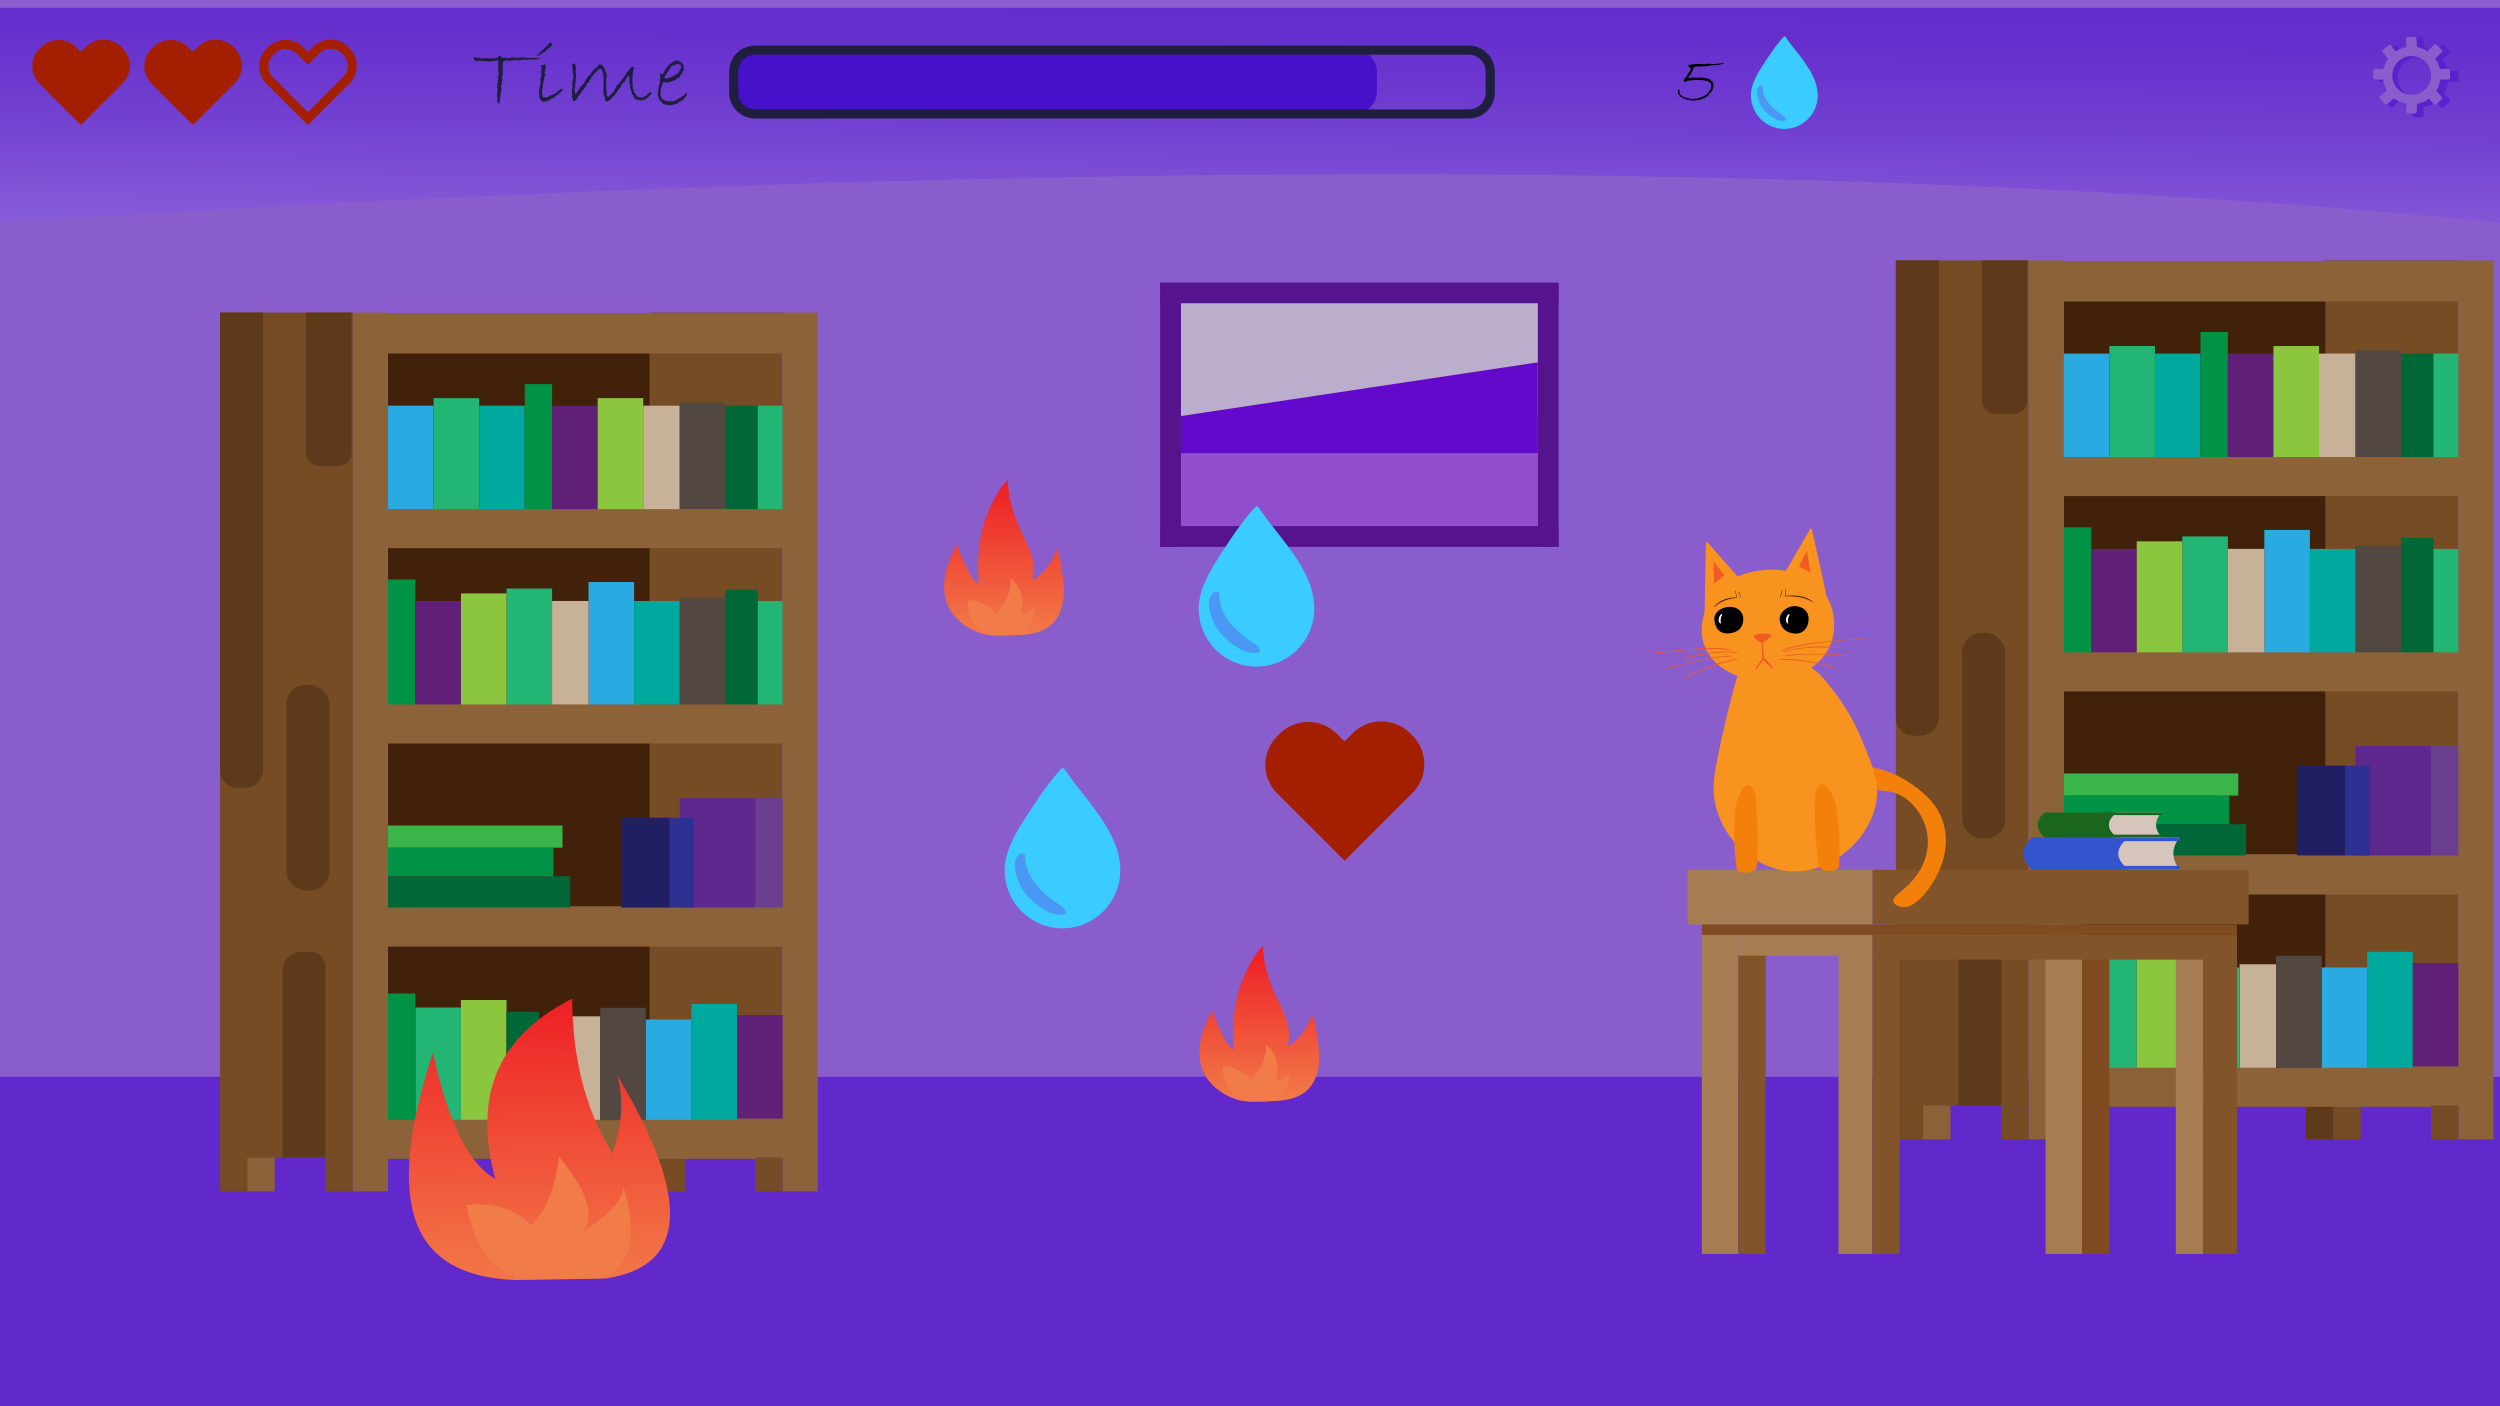 <svg xmlns="http://www.w3.org/2000/svg" xmlns:xlink="http://www.w3.org/1999/xlink" width="1920" height="1080" viewBox="0 0 1920 1080">
  <defs>
    <style>
      .cls-1 {
        fill: none;
      }

      .cls-2 {
        fill: #895ecc;
      }

      .cls-3 {
        fill: #6129cc;
      }

      .cls-4 {
        fill: #5e3a1b;
      }

      .cls-5 {
        fill: #754c24;
      }

      .cls-6 {
        fill: #42210b;
      }

      .cls-7 {
        fill: #8c6239;
      }

      .cls-8 {
        fill: #29abe2;
      }

      .cls-9 {
        fill: #22b573;
      }

      .cls-10 {
        fill: #00a99d;
      }

      .cls-11 {
        fill: #009245;
      }

      .cls-12 {
        fill: #602077;
      }

      .cls-13 {
        fill: #8cc63f;
      }

      .cls-14 {
        fill: #c7b299;
      }

      .cls-15 {
        fill: #534741;
      }

      .cls-16 {
        fill: #006837;
      }

      .cls-17 {
        fill: #39b54a;
      }

      .cls-18 {
        fill: #693f8e;
      }

      .cls-19 {
        fill: #5f288e;
      }

      .cls-20 {
        fill: #2e3192;
      }

      .cls-21 {
        fill: #211f63;
      }

      .cls-22 {
        fill: #82542a;
      }

      .cls-23 {
        fill: #a67c52;
      }

      .cls-24 {
        fill: #7f4b20;
      }

      .cls-25 {
        fill: #d6c5ba;
      }

      .cls-26 {
        fill: #3354cc;
      }

      .cls-27 {
        fill: #1b661e;
      }

      .cls-28 {
        fill: #55148e;
      }

      .cls-29 {
        fill: #904ece;
      }

      .cls-30 {
        fill: #baaecc;
      }

      .cls-31 {
        fill: #6309cc;
      }

      .cls-32 {
        filter: url(#AI_GaussianBlur_4);
      }

      .cls-33 {
        fill: url(#linear-gradient);
      }

      .cls-34 {
        fill: #a31f00;
      }

      .cls-35 {
        fill: #3bccff;
      }

      .cls-36 {
        fill: #4a97f4;
      }

      .cls-37 {
        fill: #5b21cc;
      }

      .cls-38 {
        clip-path: url(#clip-path);
      }

      .cls-39 {
        fill: #4711cc;
      }

      .cls-40 {
        fill: #1e1e3f;
      }

      .cls-41 {
        fill: #f7931e;
      }

      .cls-42 {
        fill: #f4800c;
      }

      .cls-43 {
        fill: #fff;
      }

      .cls-44 {
        fill: #f15a24;
      }

      .cls-45 {
        fill: url(#linear-gradient-2);
      }

      .cls-46 {
        fill: #f27c49;
      }

      .cls-47 {
        fill: url(#linear-gradient-3);
      }

      .cls-48 {
        fill: url(#linear-gradient-4);
      }
    </style>
    <filter id="AI_GaussianBlur_4" name="AI_GaussianBlur_4">
      <feGaussianBlur stdDeviation="4"/>
    </filter>
    <linearGradient id="linear-gradient" x1="956.18" y1="469.33" x2="961.1" y2="-20.65" gradientUnits="userSpaceOnUse">
      <stop offset="0" stop-color="#fff"/>
      <stop offset="0.05" stop-color="#f3effb"/>
      <stop offset="0.24" stop-color="#c7b4ed"/>
      <stop offset="0.42" stop-color="#a382e1"/>
      <stop offset="0.6" stop-color="#865bd8"/>
      <stop offset="0.76" stop-color="#7240d1"/>
      <stop offset="0.9" stop-color="#652fcd"/>
      <stop offset="1" stop-color="#6129cc"/>
    </linearGradient>
    <clipPath id="clip-path">
      <rect class="cls-1" x="560" y="10" width="505" height="107"/>
    </clipPath>
    <linearGradient id="linear-gradient-2" x1="771.42" y1="489.02" x2="770.19" y2="368.37" gradientUnits="userSpaceOnUse">
      <stop offset="0" stop-color="#f27c49"/>
      <stop offset="1" stop-color="#ed1c24"/>
    </linearGradient>
    <linearGradient id="linear-gradient-3" x1="967.42" y1="847.02" x2="966.19" y2="726.37" xlink:href="#linear-gradient-2"/>
    <linearGradient id="linear-gradient-4" x1="415.96" y1="1003.82" x2="411.29" y2="761.73" gradientUnits="userSpaceOnUse">
      <stop offset="0" stop-color="#f27c49"/>
      <stop offset="0.24" stop-color="#f16942"/>
      <stop offset="0.73" stop-color="#ef392f"/>
      <stop offset="1" stop-color="#ed1c24"/>
    </linearGradient>
  </defs>
  <g id="background">
    <g>
      <rect class="cls-2" width="1920" height="832"/>
      <rect class="cls-3" y="827" width="1920" height="253"/>
    </g>
  </g>
  <g id="books">
    <g>
      <g>
        <rect class="cls-4" x="484" y="889" width="21" height="26"/>
        <rect class="cls-5" x="505" y="889" width="21" height="26"/>
        <rect class="cls-5" x="499" y="240" width="102" height="649"/>
        <rect class="cls-5" x="169" y="240" width="102" height="649"/>
        <rect class="cls-5" x="250" y="889" width="21" height="26"/>
        <rect class="cls-6" x="298" y="271" width="201" height="588"/>
        <path class="cls-7" d="M601,240v.5H298V240H271V915h27V890H601v25h27V240Zm0,619H298V727H601Zm0-163H298V571H601Zm0-156H298V421H601Zm0-150H298V271.5H601Z"/>
        <rect class="cls-5" x="580" y="889" width="21" height="26"/>
        <rect class="cls-5" x="169" y="889" width="21" height="26"/>
        <path class="cls-4" d="M169,240h33a0,0,0,0,1,0,0V591.37A13.63,13.63,0,0,1,188.37,605h-5.73A13.63,13.63,0,0,1,169,591.37V240A0,0,0,0,1,169,240Z"/>
        <path class="cls-4" d="M235,240h35a0,0,0,0,1,0,0V347.26A10.74,10.74,0,0,1,259.26,358H245.74A10.74,10.74,0,0,1,235,347.26V240A0,0,0,0,1,235,240Z"/>
        <rect class="cls-4" x="220" y="526" width="33" height="158" rx="14.89"/>
        <path class="cls-4" d="M231.16,731h7.19A11.65,11.65,0,0,1,250,742.65V889a0,0,0,0,1,0,0H217a0,0,0,0,1,0,0V745.16A14.16,14.16,0,0,1,231.16,731Z"/>
        <rect class="cls-7" x="190" y="889" width="21" height="26"/>
      </g>
      <g>
        <g>
          <rect class="cls-8" x="298" y="311.55" width="35" height="79.45"/>
          <rect class="cls-9" x="333" y="305.76" width="35" height="85.24"/>
          <rect class="cls-10" x="368" y="311.55" width="35" height="79.45"/>
          <rect class="cls-11" x="403" y="295" width="21" height="96"/>
          <rect class="cls-12" x="424" y="311.55" width="35" height="79.45"/>
          <rect class="cls-13" x="459" y="305.76" width="35" height="85.24"/>
          <rect class="cls-14" x="494" y="311.55" width="28" height="79.45"/>
          <rect class="cls-15" x="522" y="309.07" width="35" height="81.93"/>
          <rect class="cls-16" x="557" y="311.55" width="25" height="79.45"/>
          <rect class="cls-9" x="582" y="311.55" width="19" height="79.45"/>
        </g>
        <g>
          <rect class="cls-8" x="496" y="783" width="35" height="77"/>
          <rect class="cls-9" x="319" y="773.76" width="35" height="86.24"/>
          <rect class="cls-10" x="531" y="771" width="35" height="89"/>
          <rect class="cls-11" x="298" y="763" width="21" height="97"/>
          <rect class="cls-12" x="566" y="779.55" width="35" height="79.45"/>
          <rect class="cls-13" x="354" y="768" width="35" height="92"/>
          <rect class="cls-14" x="433" y="780.55" width="28" height="79.45"/>
          <rect class="cls-15" x="461" y="774" width="35" height="86.34"/>
          <rect class="cls-16" x="389" y="777" width="25" height="83"/>
        </g>
        <rect class="cls-9" x="414" y="783" width="19" height="77"/>
        <g>
          <rect class="cls-8" x="452" y="447" width="35" height="94"/>
          <rect class="cls-9" x="389" y="452" width="35" height="89"/>
          <rect class="cls-10" x="487" y="461.55" width="35" height="79.45"/>
          <rect class="cls-11" x="298" y="445" width="21" height="96"/>
          <rect class="cls-12" x="319" y="461.55" width="35" height="79.45"/>
          <rect class="cls-13" x="354" y="455.76" width="35" height="85.24"/>
          <rect class="cls-14" x="424" y="461.55" width="28" height="79.45"/>
          <rect class="cls-15" x="522" y="459.07" width="35" height="81.93"/>
          <rect class="cls-16" x="557" y="453" width="25" height="88"/>
          <rect class="cls-9" x="582" y="461.55" width="19" height="79.45"/>
        </g>
        <g>
          <rect class="cls-16" x="298" y="673" width="140" height="24"/>
          <rect class="cls-11" x="298" y="651" width="127" height="22"/>
          <rect class="cls-17" x="298" y="634" width="134" height="17"/>
          <g>
            <rect class="cls-18" x="580" y="613" width="21" height="84"/>
            <rect class="cls-19" x="522" y="613" width="58" height="84"/>
          </g>
          <g>
            <rect class="cls-20" x="514.33" y="628" width="18.67" height="69"/>
            <rect class="cls-21" x="477" y="628" width="37.33" height="69"/>
          </g>
        </g>
      </g>
    </g>
    <g>
      <g>
        <rect class="cls-4" x="1771" y="849" width="21" height="26"/>
        <rect class="cls-5" x="1792" y="849" width="21" height="26"/>
        <rect class="cls-5" x="1786" y="200" width="102" height="649"/>
        <rect class="cls-5" x="1456" y="200" width="102" height="649"/>
        <rect class="cls-5" x="1537" y="849" width="21" height="26"/>
        <rect class="cls-6" x="1585" y="231" width="201" height="588"/>
        <path class="cls-7" d="M1888,200v.5H1585V200h-27V875h27V850h303v25h27V200Zm0,619H1585V687h303Zm0-163H1585V531h303Zm0-156H1585V381h303Zm0-150H1585V231.5h303Z"/>
        <rect class="cls-5" x="1867" y="849" width="21" height="26"/>
        <rect class="cls-5" x="1456" y="849" width="21" height="26"/>
        <path class="cls-4" d="M1456,200h33a0,0,0,0,1,0,0V551.37A13.63,13.63,0,0,1,1475.37,565h-5.73A13.63,13.63,0,0,1,1456,551.37V200A0,0,0,0,1,1456,200Z"/>
        <path class="cls-4" d="M1522,200h35a0,0,0,0,1,0,0V307.26A10.74,10.74,0,0,1,1546.26,318h-13.53A10.74,10.74,0,0,1,1522,307.26V200A0,0,0,0,1,1522,200Z"/>
        <rect class="cls-4" x="1507" y="486" width="33" height="158" rx="14.89"/>
        <path class="cls-4" d="M1518.16,691h7.19A11.65,11.65,0,0,1,1537,702.65V849a0,0,0,0,1,0,0h-33a0,0,0,0,1,0,0V705.16A14.16,14.16,0,0,1,1518.16,691Z"/>
        <rect class="cls-7" x="1477" y="849" width="21" height="26"/>
      </g>
      <g>
        <g>
          <rect class="cls-8" x="1585" y="271.55" width="35" height="79.45"/>
          <rect class="cls-9" x="1620" y="265.76" width="35" height="85.24"/>
          <rect class="cls-10" x="1655" y="271.55" width="35" height="79.45"/>
          <rect class="cls-11" x="1690" y="255" width="21" height="96"/>
          <rect class="cls-12" x="1711" y="271.55" width="35" height="79.45"/>
          <rect class="cls-13" x="1746" y="265.76" width="35" height="85.24"/>
          <rect class="cls-14" x="1781" y="271.55" width="28" height="79.45"/>
          <rect class="cls-15" x="1809" y="269.07" width="35" height="81.93"/>
          <rect class="cls-16" x="1844" y="271.55" width="25" height="79.45"/>
          <rect class="cls-9" x="1869" y="271.55" width="19" height="79.45"/>
        </g>
        <g>
          <rect class="cls-8" x="1783" y="743" width="35" height="77"/>
          <rect class="cls-9" x="1606" y="733.76" width="35" height="86.24"/>
          <rect class="cls-10" x="1818" y="731" width="35" height="89"/>
          <rect class="cls-11" x="1585" y="723" width="21" height="97"/>
          <rect class="cls-12" x="1853" y="739.55" width="35" height="79.45"/>
          <rect class="cls-13" x="1641" y="728" width="35" height="92"/>
          <rect class="cls-14" x="1720" y="740.55" width="28" height="79.45"/>
          <rect class="cls-15" x="1748" y="734" width="35" height="86.34"/>
          <rect class="cls-16" x="1676" y="737" width="25" height="83"/>
        </g>
        <rect class="cls-9" x="1701" y="743" width="19" height="77"/>
        <g>
          <rect class="cls-8" x="1739" y="407" width="35" height="94"/>
          <rect class="cls-9" x="1676" y="412" width="35" height="89"/>
          <rect class="cls-10" x="1774" y="421.55" width="35" height="79.45"/>
          <rect class="cls-11" x="1585" y="405" width="21" height="96"/>
          <rect class="cls-12" x="1606" y="421.55" width="35" height="79.45"/>
          <rect class="cls-13" x="1641" y="415.76" width="35" height="85.24"/>
          <rect class="cls-14" x="1711" y="421.55" width="28" height="79.45"/>
          <rect class="cls-15" x="1809" y="419.07" width="35" height="81.93"/>
          <rect class="cls-16" x="1844" y="413" width="25" height="88"/>
          <rect class="cls-9" x="1869" y="421.55" width="19" height="79.45"/>
        </g>
        <g>
          <rect class="cls-16" x="1585" y="633" width="140" height="24"/>
          <rect class="cls-11" x="1585" y="611" width="127" height="22"/>
          <rect class="cls-17" x="1585" y="594" width="134" height="17"/>
          <g>
            <rect class="cls-18" x="1867" y="573" width="21" height="84"/>
            <rect class="cls-19" x="1809" y="573" width="58" height="84"/>
          </g>
          <g>
            <rect class="cls-20" x="1801.33" y="588" width="18.67" height="69"/>
            <rect class="cls-21" x="1764" y="588" width="37.33" height="69"/>
          </g>
        </g>
      </g>
    </g>
  </g>
  <g id="table">
    <g>
      <rect class="cls-22" x="1438" y="668" width="289" height="42"/>
      <rect class="cls-23" x="1296" y="668" width="142" height="42"/>
      <rect class="cls-23" x="1307" y="710" width="28" height="253"/>
      <rect class="cls-23" x="1335" y="710" width="103" height="24"/>
      <rect class="cls-23" x="1412" y="729" width="26" height="234"/>
      <rect class="cls-22" x="1335" y="734" width="21" height="229"/>
      <rect class="cls-23" x="1571" y="710" width="28" height="253"/>
      <rect class="cls-24" x="1599" y="734" width="21" height="229"/>
      <rect class="cls-22" x="1438" y="718" width="21" height="245"/>
      <rect class="cls-23" x="1671" y="734" width="21" height="229"/>
      <rect class="cls-22" x="1456" y="718" width="262" height="19"/>
      <rect class="cls-24" x="1307" y="710" width="411" height="8"/>
      <rect class="cls-22" x="1692" y="734" width="26" height="229"/>
    </g>
  </g>
  <g id="books_on_the_table">
    <g>
      <path class="cls-25" d="M1674,668h-44q-8.05-12.5,0-25h44Q1664.32,655.5,1674,668Z"/>
      <path class="cls-26" d="M1635,668h-74.21q-13.57-12.5,0-25H1635Q1618.67,655.5,1635,668Z"/>
      <rect class="cls-26" x="1631" y="643" width="43" height="3"/>
      <rect class="cls-26" x="1631" y="665" width="43" height="3"/>
    </g>
    <g>
      <path class="cls-25" d="M1660,643h-37.58q-6.87-9.5,0-19H1660Q1651.74,633.5,1660,643Z"/>
      <path class="cls-27" d="M1625.75,643h-55.66q-10.18-9.5,0-19h55.66Q1613.5,633.5,1625.75,643Z"/>
      <rect class="cls-27" x="1614" y="641" width="46" height="2"/>
      <rect class="cls-27" x="1614" y="624" width="46" height="2"/>
    </g>
  </g>
  <g id="painting">
    <g>
      <rect class="cls-28" x="891" y="217" width="306" height="16"/>
      <rect class="cls-28" x="891" y="404" width="306" height="16"/>
      <rect class="cls-28" x="798.5" y="311.5" width="201" height="16" transform="translate(1218.5 -579.5) rotate(90)"/>
      <rect class="cls-28" x="1088.5" y="311.5" width="201" height="16" transform="translate(1508.5 -869.5) rotate(90)"/>
      <rect class="cls-29" x="907" y="348" width="274" height="56"/>
      <rect class="cls-30" x="907" y="233" width="274" height="87"/>
      <polygon class="cls-31" points="907 348 1181 348 1181 278.28 907 319.5 907 348"/>
    </g>
  </g>
  <g id="foreground">
    <g class="cls-32">
      <path class="cls-33" d="M1920,171Q1168.27,96.63,0,171V6H1920Z"/>
    </g>
  </g>
  <g id="UI_hearts">
    <path class="cls-34" d="M253.81,37.37a12.06,12.06,0,0,1,8.58,3.55L263.45,42a12.14,12.14,0,0,1,0,17.15L236.74,85.84l0,0-.31.3L209.68,59.4a12.14,12.14,0,0,1,0-17.15l1.06-1.06a12.13,12.13,0,0,1,17.15,0l3.59,3.59,5,4.95,4.95-4.95,3.86-3.86a12,12,0,0,1,8.57-3.55m0-7A19,19,0,0,0,240.29,36l-3.86,3.86-3.59-3.59a19.13,19.13,0,0,0-27.05,0l-1.06,1.06a19.13,19.13,0,0,0,0,27.05L236.39,96l.31-.31,0,0L268.4,64.08a19.13,19.13,0,0,0,0-27L267.34,36a19.06,19.06,0,0,0-13.53-5.6Z"/>
    <path class="cls-34" d="M94.08,64.08,62.42,95.73l0,0-.31.31L30.41,64.35a19.13,19.13,0,0,1,0-27l1.06-1.06a19.13,19.13,0,0,1,27.05,0l3.59,3.59L66,36A19.13,19.13,0,0,1,93,36L94.08,37A19.13,19.13,0,0,1,94.08,64.08Z"/>
    <path class="cls-34" d="M180.08,64.08,148.42,95.73l0,0-.31.31L116.41,64.35a19.13,19.13,0,0,1,0-27l1.06-1.06a19.13,19.13,0,0,1,27.05,0l3.59,3.59L152,36A19.13,19.13,0,0,1,179,36L180.08,37A19.13,19.13,0,0,1,180.08,64.08Z"/>
    <path class="cls-34" d="M1084.73,609l-51.61,51.6-.06-.07-.51.51-51.61-51.6a31.18,31.18,0,0,1,0-44.1l1.73-1.73a31.2,31.2,0,0,1,44.1,0l5.84,5.85,6.29-6.29a31.2,31.2,0,0,1,44.1,0l1.73,1.73A31.2,31.2,0,0,1,1084.73,609Z"/>
  </g>
  <g id="UI_waterdrop">
    <g>
      <path class="cls-35" d="M1396,73.25A25.71,25.71,0,0,1,1370.59,99a.83.83,0,0,1-.22,0h0a25.73,25.73,0,0,1-25.63-25.73c0-8.93,5.59-17.61,10.07-24.58,4.21-6.54,9.19-14,15-20.37a1,1,0,0,1,.73-.32h.07a1,1,0,0,1,.75.44c2.21,3.36,4.9,6.79,7.74,10.42a135.09,135.09,0,0,1,11.46,16.19C1394.2,61.57,1396,67.52,1396,73.25Z"/>
      <path class="cls-36" d="M1369.87,89.13c.79.53,2.88,2.75,1.54,3.5a4.5,4.5,0,0,1-2.45.22,20.8,20.8,0,0,1-3-.39,11.15,11.15,0,0,1-2.74-1.22c-.86-.46-1.69-1-2.51-1.51a30.17,30.17,0,0,1-5.19-4.4,21.94,21.94,0,0,1-6.17-14.14,5.93,5.93,0,0,1,1.09-4,3.39,3.39,0,0,1,1.2-1.21,1.88,1.88,0,0,1,1.28-.17c1.32.3.95,1.77,1,2.81a18.76,18.76,0,0,0,.74,3.68,21.24,21.24,0,0,0,3.57,6.7C1361.44,83.13,1365.66,86.31,1369.87,89.13Z"/>
    </g>
  </g>
  <g id="UI_settings">
    <g>
      <path class="cls-37" d="M1886.67,54.14h-6.92a23.16,23.16,0,0,0-3.7-8.19l5.25-5.25a1.33,1.33,0,0,0,0-1.88l-4.14-4.15a1.34,1.34,0,0,0-1.89,0L1869.91,40a23.12,23.12,0,0,0-8.47-3.44l-.4-6.94a1.32,1.32,0,0,0-1.4-1.25l-5.85.33a1.33,1.33,0,0,0-1.26,1.4l.37,6.45a23,23,0,0,0-8.62,3.5l-3.81-4.74a1.34,1.34,0,0,0-1.88-.2L1834,38.81a1.35,1.35,0,0,0-.21,1.88l4.32,5.37a23.16,23.16,0,0,0-3.65,8.21l-6.72-.27a1.34,1.34,0,0,0-1.38,1.28l-.23,5.85a1.33,1.33,0,0,0,1.28,1.39l6.71.27a23.14,23.14,0,0,0,3,8.56L1831.84,76a1.34,1.34,0,0,0-.13,1.88l3.84,4.42a1.33,1.33,0,0,0,1.88.13l5.42-4.7a22.94,22.94,0,0,0,9.88,4.49v6.44a1.33,1.33,0,0,0,1.33,1.33h5.86a1.34,1.34,0,0,0,1.33-1.33V82.29a23.17,23.17,0,0,0,9.84-4.3l3.8,4.38a1.34,1.34,0,0,0,1.88.13l4.42-3.84a1.32,1.32,0,0,0,.13-1.88l-4.44-5.12a22.89,22.89,0,0,0,3.25-9h6.54a1.33,1.33,0,0,0,1.33-1.33V55.47A1.33,1.33,0,0,0,1886.67,54.14ZM1857.13,75a15.58,15.58,0,1,1,15.58-15.58A15.59,15.59,0,0,1,1857.13,75Z"/>
      <path class="cls-2" d="M1880.38,52.93h-6.6a22.18,22.18,0,0,0-3.54-7.81l5-5a1.29,1.29,0,0,0,0-1.8l-4-4a1.27,1.27,0,0,0-1.8,0l-5.12,5.11a22,22,0,0,0-8.09-3.27l-.37-6.63a1.27,1.27,0,0,0-1.34-1.2l-5.58.32a1.27,1.27,0,0,0-1.2,1.34l.34,6.15a22.17,22.17,0,0,0-8.23,3.34L1836.28,35a1.27,1.27,0,0,0-1.79-.19l-4.36,3.5a1.27,1.27,0,0,0-.19,1.79l4.12,5.13a22,22,0,0,0-3.49,7.83l-6.41-.25a1.27,1.27,0,0,0-1.32,1.22l-.22,5.58a1.27,1.27,0,0,0,1.22,1.32l6.41.26a22.06,22.06,0,0,0,2.91,8.17L1828,73.81a1.28,1.28,0,0,0-.12,1.8l3.67,4.22a1.27,1.27,0,0,0,1.79.12l5.17-4.49a22,22,0,0,0,9.43,4.29v6.14a1.27,1.27,0,0,0,1.27,1.28h5.59a1.28,1.28,0,0,0,1.28-1.28V79.8a22.08,22.08,0,0,0,9.39-4.09l3.63,4.17a1.27,1.27,0,0,0,1.79.13l4.22-3.67a1.27,1.27,0,0,0,.13-1.79L1871,69.66a21.79,21.79,0,0,0,3.11-8.59h6.24a1.27,1.27,0,0,0,1.27-1.27V54.21A1.27,1.27,0,0,0,1880.38,52.93Zm-28.19,19.93A14.88,14.88,0,1,1,1867.06,58,14.87,14.87,0,0,1,1852.19,72.86Z"/>
    </g>
  </g>
  <g id="UI_timeba_background">
    <g class="cls-38">
      <rect class="cls-39" x="564.26" y="38" width="493.19" height="49" rx="16.5"/>
    </g>
    <path d="M1324,48.8a4.81,4.81,0,0,1-.88.43l-.86.05a2.16,2.16,0,0,0-.86.16l-1,.41-1-.22-2.15.54a4.37,4.37,0,0,1-.64-.27l-.72.27-1.21-.16a.21.21,0,0,0-.16-.06c-.13,0-.31.13-.56.38l-4,.61-1.82-.16-.43.22-.27-.22-2.19.38-1.16-.27-1,.27-.78-.16-.53.53-1,.11v.56l-.83,1.93v.54l-.43.16a4,4,0,0,0-.67,1.55.66.66,0,0,0-.16.49l-.43.26a2.56,2.56,0,0,1-1,1.48c0,.25-.33.51-.94.77l.43.62.33-.35a2.17,2.17,0,0,0,1.23.46q.48,0,.48-.57l1.26-.1a1.28,1.28,0,0,1,1,.4,3.9,3.9,0,0,1,1.21-.3,1.6,1.6,0,0,1,.88.3l1.26-.3,3,.11.83.35a.61.61,0,0,1,.45-.16.78.78,0,0,1,.46.13,3,3,0,0,0,1.18.18,4.62,4.62,0,0,1,1.58.28l1.55.67.7,1a4,4,0,0,0,1.1.65l.45,1.87.33.43-.11.73.05.75a4.27,4.27,0,0,0-.48,2l-.24.16a8.17,8.17,0,0,1-1,2.06.91.91,0,0,1-.59.19,7.77,7.77,0,0,0-1.48,2.3,1.08,1.08,0,0,0-.84.53,2.1,2.1,0,0,1-1.14.73,1.49,1.49,0,0,0-.78.51,1.41,1.41,0,0,1-.72.51q-.43.13-1.23.3a3.31,3.31,0,0,0-1.35.55,3,3,0,0,1-1.68.38l-.62,0a1.83,1.83,0,0,0-1.36.51l-.78-.27-.91.32-1.15-.16-.46.16a1.17,1.17,0,0,0-1-.45h-.21a1.68,1.68,0,0,0-.75-.22,3.14,3.14,0,0,0-.94.16l-.89-.59-.61.22-1-.83h-.93l-.89-.81-2-.77.06-.57-.89-1-.48-2.2a2.07,2.07,0,0,1-.11-.4.22.22,0,0,1,.11-.18.22.22,0,0,0,.11-.2,1.09,1.09,0,0,0-.11-.26,1.42,1.42,0,0,1,.78-.35c.37,0,.55.17.53.51l-.1,2.19a9.63,9.63,0,0,0,.55.87,4.38,4.38,0,0,0,.43.54,3.37,3.37,0,0,0,1,.49l.54.84.72.1a5.86,5.86,0,0,1,1.37.67h.72l.59.43.56-.11.43.38,2.15.13,1.15,0,.83.16,1.21-.4a2.28,2.28,0,0,1,.83.24l.8-.46h.94l.67-.16a4.58,4.58,0,0,1,2.68-.93l-.11-.27.11-.43h1.1a1.68,1.68,0,0,1,.83-.56l.43-.33c.17-.41.36-.61.56-.61h.11a1.92,1.92,0,0,0,1-1.11,8.59,8.59,0,0,1,.55-1.36l.56.06v-.16a2.14,2.14,0,0,1,.4-.77,2.14,2.14,0,0,0,.4-1.22,1.07,1.07,0,0,0,0-.37l.16-.11,0-.88.29-.49-.4-.56v-.88l-.32-.7-1.88-1-.43-.46h-.51l-.32-.16-.69.11-.57-.38-.53.27-.67-.54-.67.22-1.48-.27h-1.2l-.64-.16-1.1.32-.83-.32-.94.32H1300l-1.77.32-.54-.21-1.37.43-.56-.22a5.64,5.64,0,0,0-1.15,1h-1.31l.11-.88-.43-.43.26-.16V60.8l.67.06-.05-1.21.59-.16c.8-.86,1.21-1.44,1.21-1.74v-.11c.12,0,.29-.36.52-.92s.45-.87.69-.91a2.26,2.26,0,0,0,.51-.14c.1,0,.18-.16.23-.36l.19-.64.72-1.69-.45-.35a2,2,0,0,0-.22.35l.67-1a1.69,1.69,0,0,0-.88-.19h-.38l-.24-.51a2.53,2.53,0,0,0-.64-.7l.43-.64,2.09-.46.27.3.56-.51,1.2.16a1,1,0,0,1,.94-.38h.86l2.6.22.21-.22,1.48,0,.88.32,4.23-.48,2.47.21.45.13a2.49,2.49,0,0,0,.59.09,3.87,3.87,0,0,0,.78-.13l.43-.14,2.47-.11,1.68-.21a7.16,7.16,0,0,0,1.93-.27A6.64,6.64,0,0,0,1324,48.8Z"/>
  </g>
  <g id="UI_timebar_foreground">
    <g>
      <path class="cls-40" d="M1128,91H580a20,20,0,0,1-20-20V55a20,20,0,0,1,20-20h548a20,20,0,0,1,20,20V71A20,20,0,0,1,1128,91ZM580,42a13,13,0,0,0-13,13V71a13,13,0,0,0,13,13h548a13,13,0,0,0,13-13V55a13,13,0,0,0-13-13Z"/>
      <g>
        <path class="cls-40" d="M414.27,44.71l-.38.73-1,.14h-2.41l-1.12.23-.93-.23-4.92.36-1.67-.36a10.9,10.9,0,0,1-2.95.7h-2.36l-1.44-.47c0,.22-.19.38-.58.47a8.24,8.24,0,0,0-2.11.26,7.64,7.64,0,0,1-1.92.27l-1.59-.53-1.36.53-.15.43h-.7l-.43.67-.31,4.42.31.63-.15.74.08,2-.24,2v.6a.89.89,0,0,1-.21.65,2.24,2.24,0,0,0-.33,1.08l.62.87-.15,1.1-.55.33a2,2,0,0,0,.47,1l-.47.67v.76l-.62.8.39,1.93-.15,2.79L384.34,72a.87.87,0,0,1,.16.4,1,1,0,0,1-.14.45.55.55,0,0,0,0,.5,1.22,1.22,0,0,1,.09.41,2.61,2.61,0,0,1-.39.88c-.25.46-.34.74-.27.85a9.39,9.39,0,0,1,.27,1.07,4,4,0,0,0-.38,1.36,11.83,11.83,0,0,0,.15,1.5,3.43,3.43,0,0,1-.83-.1,2.51,2.51,0,0,0-.45-.1c-.41,0-.62-.66-.62-2l.16-1a13.16,13.16,0,0,0-.16-1.63,12.53,12.53,0,0,1-.15-1.56l.46-4.79a5.49,5.49,0,0,1-.62-1,.77.77,0,0,1,.39-.63.92.92,0,0,1-.31-.6c0-.13.16-.27.46-.4a2.79,2.79,0,0,1-.3-.9,2.64,2.64,0,0,1,.27-1,3.47,3.47,0,0,0,.27-.72L382.29,62a6.59,6.59,0,0,1,.74-1.5q-.66,0-.66-.9c0-1,.15-1.63.46-1.76V55l-.46-1.36.46-2.86-.46-2,.46-1.6a1.13,1.13,0,0,0-1.08-.93,1,1,0,0,0-.74.33l-1.12.1a2.9,2.9,0,0,0-1.24.37l-1-.07-.93.07v.23h-.66a4.5,4.5,0,0,1-2.13-.43l-.16.43-1.67-.43-4.61-.14-1.82.47c-1.37-1-2.06-1.7-2.06-2A9.11,9.11,0,0,1,364,44h1.28l5.62,1,1.36-.4,3.72.13,3.49.27,2.33-.77h.62l.66-1.56,1.08.3.23.66.51-.2a4.55,4.55,0,0,0,1.82,1.17l1.28-.37a3.07,3.07,0,0,1,2.21.9l.47-.53,2.94-.5,1.82.13a4,4,0,0,0,1.44.3h.39a4.34,4.34,0,0,1,1.2-.23l1.12.17a.48.48,0,0,0,.47-.24l1.59-.2,1.82.37a1.1,1.1,0,0,0,1.1.11,4.48,4.48,0,0,1,1-.21l1.44.23,3.95-.06,1.75.26Z"/>
        <path class="cls-40" d="M424.35,34.43A2.69,2.69,0,0,1,423,35.56V36l-.7.67a.92.92,0,0,1-.62.4,1.63,1.63,0,0,1-.43-.13l-2.13,2.19-.54.73-1.9.5-1,1.23-.89.34a8.36,8.36,0,0,0-1.75,1.29l-.46-.26-.08-.83,1.82-.7c.26-1.11.59-1.74,1-1.88s.6-.24.6-.29V39l.39-.2.15.07.2-.5H417l-.31-.6h1.24v-1l.58-.13.39-.53.62-.2.58-.9c.2,0,.36-.13.46-.4H421l.08-.7a2.31,2.31,0,0,0,1-1.36A2.92,2.92,0,0,1,424.35,34.43Zm7.87,34.27-.15.67-.74.46-.31.83-1.09.27a3.27,3.27,0,0,1-1.12,1.7l-1,.3-.85.79A6.75,6.75,0,0,0,425.63,75h-.54a2.41,2.41,0,0,1-1.75.76c-.56.6-.89,1-1,1.07a4.56,4.56,0,0,1-1.5.48c-.6.1-1,.17-1.14.21l-.31.4h-1.28l-.7.47-2-1.26-1.12-2.2-.15-3.53-.24-.7.78-5.59.5-.33L415,61.25a3.25,3.25,0,0,1,.21-1.18,9.86,9.86,0,0,0,.41-1.52l.31-.16a3.87,3.87,0,0,0-.54-1.9l.31-.9V54.33l.38-.44a7.7,7.7,0,0,0-.27-1.08,4.91,4.91,0,0,1-.19-.68c0-.35.1-.53.31-.53a.26.26,0,0,0,.15.07,4.45,4.45,0,0,1-.54-1.37c0-.33.18-.5.54-.5a1.46,1.46,0,0,1,.53.18,1.32,1.32,0,0,0,.6.19,2,2,0,0,0,.39-.13q0-.57.54-.57c.31,0,.48.05.52.15a11.74,11.74,0,0,1,.22,1.28l.85.33L419,52l-.81,4.36.66,1.1a1.56,1.56,0,0,1-.74,1.29l-.23.87.23.76-.93,2.8.08.33-.39,2.26V67.4l-.58,1.1.15.93L416.33,71a6.31,6.31,0,0,0,.66,3.06l-.08.36.7.4.81-.2.93.34,1.13-.47a3.71,3.71,0,0,1,1.35-.5l.55-.46.15.19.47-.53.81-.2a5.1,5.1,0,0,1,2-.9,1.47,1.47,0,0,1,1.12-.53l.47-.63.89-.07-.2-.73h.35l.16-.36,1.67-.74.15-.83,1.51.07A2.28,2.28,0,0,1,432.22,68.7Z"/>
        <path class="cls-40" d="M500.38,71.89l-.43.54-.54.13a1.19,1.19,0,0,1-.53,1c-.35.25-.52.43-.52.57v.13l-.23.13a2.07,2.07,0,0,1-.84.82,2.51,2.51,0,0,1-.75.35l-.7-.1-.08.7a4.09,4.09,0,0,1-.73.53c-.06,0-.39,0-1-.13a3.8,3.8,0,0,1-1.75.43,23.25,23.25,0,0,1-2.63-.3.75.75,0,0,0-.55-.33,1.43,1.43,0,0,0-.66.2c-.12-.31-.54-.62-1.24-.94l.16-.49a1.32,1.32,0,0,1-.89-1.37l.08-.6-.94-.63-.5-2-.7-1.1V69l-.54-2.2.08-.86-.58-2.4-.08-1,.15-2.1-.31-2.66-1,1-1.67,2.49-.7,1.43a4.19,4.19,0,0,0-2,2.2c-.55,0-.82.5-.82,1.49a5.58,5.58,0,0,0-.81,1c-.24.35-.42.62-.57.82a1.93,1.93,0,0,0-.21.33v.17a4.44,4.44,0,0,0-1.66,2.29,5.29,5.29,0,0,0-.78,1,14.48,14.48,0,0,1-2.06,2.33,2.24,2.24,0,0,0-1.2,1.24,1.28,1.28,0,0,1-.83.76.64.64,0,0,0-.52.7v.3a8.43,8.43,0,0,0-2.37.66,1.1,1.1,0,0,1-1-.79l-.15-1-.47-.83v-.8l-.66-2.26a1.36,1.36,0,0,0,.08-.47,1.8,1.8,0,0,0-.39-.9l.31-2.29-.31-.5.31-1.1-.15-.6v-.46l-.31-.64.54-1-.39-2.13.16-.6.23-2.53-.54-1.56.15-1.24-.39-1c-.49-1-.79-1.73-.91-2s-.29-.48-.52-.48a.52.52,0,0,0-.31-.07,9.06,9.06,0,0,0-2,1l-1.12,1.3-1,.83L455,58.25l-.16.77-1.28,1.23-.54,1.3a2.58,2.58,0,0,0-.76,1.16c-.19.53-.41.83-.65.9a3.78,3.78,0,0,0-1,.5l-.08,1.23a7.09,7.09,0,0,0-.7,1.07,3.47,3.47,0,0,1-.85,1,2.41,2.41,0,0,0-.74,1.39c-.59,0-.89.31-.89.94a.86.86,0,0,1-.85.69,2.68,2.68,0,0,0-.31,1v.2c-.65.46-1,.75-1,.86a.68.68,0,0,0,.23.44,2.8,2.8,0,0,0-1.4,1.26,3.25,3.25,0,0,1-.81,1.1v.3a.71.71,0,0,1-.31.66c-.21.14-.56.42-1.07.85a2.1,2.1,0,0,1-1.26.65c-.38,0-.67-.52-.85-1.56a.83.83,0,0,0,.08-.4,1.06,1.06,0,0,0-.54-.9v-1a2.05,2.05,0,0,1,.31-1.06l-.39-1.5.08-1.1-.08-1.16v-.27a1.42,1.42,0,0,1,.39-1.09l.15-.54a10,10,0,0,0-.11-1q-.12-.77-.12-.9V64.18a2.39,2.39,0,0,1,.7-1.07l-.62-.7c.2-.15.27-.31.19-.48a1,1,0,0,1-.12-.38,1.91,1.91,0,0,1,.41-.82,3,3,0,0,0,.52-1.18l-.54-1.3.24-.66-.47-2.33.23-.93-.46-1.87.15-1.23-.54-1.06c.54-1.07,1.07-1.59,1.59-1.57l.31.14.23.93a1.07,1.07,0,0,1,1,1.1l-.16,1.43c0,.29.22.46.66.53a2.89,2.89,0,0,0-.73,1.43v.23l.42,3.46-.19,2.6-.31.73.31.83-.23.34.35.49a1.06,1.06,0,0,0-.59.87l.16.57a.9.9,0,0,1-.47.79l.31,1.9-.31.7a1.83,1.83,0,0,0-.21,1.23,3.26,3.26,0,0,1,.14.73.77.77,0,0,1-.16.57,4.56,4.56,0,0,1,.39.73,1.21,1.21,0,0,1-.39.7l.78.46,1.51-1.69.31-1a1.71,1.71,0,0,0,.7-.58,2.4,2.4,0,0,0,.38-.81,4.71,4.71,0,0,1,.93-1.4c.11,0,.27-.11.49-.34a9.85,9.85,0,0,0,.81-1,10.06,10.06,0,0,1,1.15-1.23,2.41,2.41,0,0,1,.37-.68,3.36,3.36,0,0,1,.5-.59,4,4,0,0,0,.64-1.36l.89-1.36.12-.5a3.5,3.5,0,0,1,.77-.9l1.48-1.33q.27,0,.93-1.2a6.18,6.18,0,0,1,1.47-1.85c.54-.43.83-.8.85-1.11.47-.07.7-.28.7-.63a1.29,1.29,0,0,0,1-.93l.23.06c.26,0,.56-.43.89-1.3a3.51,3.51,0,0,1,1.67-.89l1.9.4a.92.92,0,0,1,.15.43,1,1,0,0,1-.15.4l.54.13a5,5,0,0,0,1.13,1.7v1.1l.69.69v.87a5.92,5.92,0,0,1,.9,2.66l-.31,1.1.31,1-.74.73.43,2.13a4.52,4.52,0,0,0-.28,1.63l.28,1.83-.2.6.2.7-.28.27a14.53,14.53,0,0,1,.59,3.69l-.16.53-.35.27a2.46,2.46,0,0,1,.58,1.56l1.36.37,3.64-3.83a4.26,4.26,0,0,0,.72-1.14,14.77,14.77,0,0,1,.87-1.52c.29,0,.49-.32.6-1s.42-1,.92-1.11a1.29,1.29,0,0,1,.15-.72,6,6,0,0,1,1.36-.88V64c0-.62.5-1.28,1.51-2a6.5,6.5,0,0,1,1-1.89,6.61,6.61,0,0,0,1.39-1.47l.82-1.33a5.79,5.79,0,0,0,.73-1.56c.86-.27,1.57-1.16,2.14-2.66a1.72,1.72,0,0,0,1.2-1.43l1.28-.5,1.08.5-.38.33.54.46c-.42.14-.62.3-.62.5s.13.36.39.47l-.55.9-.46,3.13a1.28,1.28,0,0,1,.54.46,3.76,3.76,0,0,0-.62,2.33l.08,1.23-.16.47.24.89a2.12,2.12,0,0,1-.3.29.51.51,0,0,0-.21.38,1.3,1.3,0,0,0,.27.6c.31.09.47.39.47.9a.58.58,0,0,1-.23.4.53.53,0,0,1,.15.36,1,1,0,0,1-.23.4,6.13,6.13,0,0,0,.73,2.76,10.14,10.14,0,0,1,.62,2.43l1,.47.39,1.5a2.09,2.09,0,0,1,1.12.89l1,.34,1.17.2a4.65,4.65,0,0,0,.89.13,3.88,3.88,0,0,0,1.12-.23,6.21,6.21,0,0,0,1.13-.49,10.85,10.85,0,0,1,1.47-.64,10.65,10.65,0,0,0,1.2-1.64l1-.39.46-.7,1.09.06C500.26,71.48,500.3,71.83,500.38,71.89Z"/>
        <path class="cls-40" d="M527.09,71.56a2.4,2.4,0,0,1,.58,1.13,2.78,2.78,0,0,1-.72,1.13,6.7,6.7,0,0,0-1.1,1.83l-.59.07-.85,1.43-1,.14-2.13,1.23-.39.73-.66-.07-.69.7h-1.13l-.23.33-.54-.06a2.09,2.09,0,0,0-1.52.66l-.5-.33a3.7,3.7,0,0,1-1.32.33,2.73,2.73,0,0,1-1.43-.33,7,7,0,0,1-1,.07l-.47-.34a3.72,3.72,0,0,1-2.86-1v-.83l-1.28-.6-.31-.7a2.93,2.93,0,0,0-.86-.86v-.54l-.89-3.22.16-2.3.31-1.3V67.4l.42-1.23-.15-.9a1.34,1.34,0,0,0,.54-.74,3.75,3.75,0,0,1,.47-1,14.15,14.15,0,0,1-.31-1.7l.69-.5-.69-.66a2.74,2.74,0,0,0,.54-1l-.39-2a4.7,4.7,0,0,1,.23-1.43,1.33,1.33,0,0,0,1.05.6,10.59,10.59,0,0,0,1.51-.26,1.37,1.37,0,0,1-.07-.47c0-.31.2-.59.62-.83a11.93,11.93,0,0,1,1.74-3.13,1.57,1.57,0,0,0,.74-1.36H513l.39-.67.47-.16a2.56,2.56,0,0,1,.81-1,5,5,0,0,0,2.13-1.57,1.91,1.91,0,0,0,.66.07c.08,0,.29-.26.62-.77q1.37-.39,1.44-.39a1,1,0,0,1,.7.39l.73-.13.39.27h.46a1.59,1.59,0,0,0,1.59,1.1h.24a1,1,0,0,0,.5.69l-.35.14c.91.38,1.36,1.25,1.36,2.63l-.23.76.23,1.9-.39.3-.89,2-1.59,1.69-.08,1a24.75,24.75,0,0,1-4.65,2.73.53.53,0,0,1-.5.4,2.89,2.89,0,0,1-.62-.14l-1.75,1h-1l-1.51.6-.66-.33A6.82,6.82,0,0,0,509.8,63a3.06,3.06,0,0,0-1.21,2.5l-.54.57a6.19,6.19,0,0,1-.39,1.76l-.42.2.42,2.46-.42.33.07.77-.07.93a9.58,9.58,0,0,0,.19,1.26c.13.69.34,1.09.62,1.2-.13.31.12.69.76,1.13a6,6,0,0,0,2,.94v.39l2.06.27,2.94.13,2-.2a9.13,9.13,0,0,1,1.75-.89l.62-.8h.73l.08-.34a7.18,7.18,0,0,0,1.88-.68.5.5,0,0,0,.17-.35.78.78,0,0,1,.7-.4l.23-.43a2.4,2.4,0,0,0,2.18-2A1.55,1.55,0,0,1,527.09,71.56ZM520.57,56c.21,0,.56-.3,1-.83l.23-.8A13.91,13.91,0,0,0,523,52.61a2.57,2.57,0,0,0,.15-.94,6.84,6.84,0,0,0-.54-2L521,49.2a5.31,5.31,0,0,1-.81.14l-.47-.14a.82.82,0,0,0-.81.6,7.44,7.44,0,0,0-2.14.5l-.23.47a.7.7,0,0,0-.31-.07.66.66,0,0,0-.21,0,.77.77,0,0,0-.18.1l-.15.15a.93.93,0,0,0-.14.22c0,.09-.07.18-.11.28l-.12.3a2.48,2.48,0,0,1-.48.58l-.59.6-1.12,1.83-.58.44a1.46,1.46,0,0,0-.43.86,13.69,13.69,0,0,1-2.09,3.2l.54.26.27.57,1.32.33a7.42,7.42,0,0,1,2.4-.9l.24-.4a2.38,2.38,0,0,0,.62.14,1,1,0,0,0,.73-.41l.93-.13.59-.83h.54l.39-.73a3,3,0,0,0,2-.83Z"/>
      </g>
    </g>
  </g>
  <g id="kitten">
    <path class="cls-1" d="M1343.26,499.39a.93.93,0,0,0,.34.05l3.14.07a8.43,8.43,0,0,0-.12,1.33.45.45,0,0,0,.08.34c.15.16.42,0,.6-.07"/>
    <g>
      <path class="cls-41" d="M1408.61,480.08c0,26.76-23.15,41.31-50.76,42.51-28.09,1.22-53.45-16.12-50.76-42.51s24.52-41.34,50.76-42.51C1387,436.27,1408.67,452.69,1408.61,480.08Z"/>
      <g>
        <path class="cls-42" d="M1439.86,589.69a78.94,78.94,0,0,1,29.82,13.64c7.08,5.27,16.91,12.6,21.89,26,8.06,21.69-3.17,41.52-5.71,46-1.48,2.61-13.32,23.06-25.38,21.25-2.38-.35-5.72-1.72-6.34-4.12-1.09-4.19,7.12-7.48,14.59-16.18,2.5-2.91,10.71-12.72,11.74-26.65a41.29,41.29,0,0,0-7-26c-1.63-2.35-8.37-12.11-20-15.22-6.55-1.76-9.88-.11-14-3.49-4.86-4-7-12.11-4.44-14.6C1435.75,589.7,1437.05,589.1,1439.86,589.69Z"/>
        <path class="cls-41" d="M1334.06,519.85c-6.52,23.16-11.08,43.14-14.28,58.8-3.64,17.83-5,27.73-2.22,39.87a68.31,68.31,0,0,0,14,27.71c2.21,2.62,19.67,22.74,46.32,23,31.8.28,60.29-27.89,63.45-55.75,1.62-14.24-3.59-26.54-12.37-47.31a153.24,153.24,0,0,0-18.72-32.77c-7.79-10.33-12.87-17-20.31-21.29C1368.09,499.65,1339.67,516.4,1334.06,519.85Z"/>
        <path class="cls-42" d="M1348.32,667.34c-.74,1-1.88,1.46-3.58,2.08a13,13,0,0,1-4,.89,10.7,10.7,0,0,1-4.67-.9c-2.11-.94-2.33-2.1-2.59-4.26-.64-5.36-1.13-10.74-1.38-16.13s-.27-11,0-16.43.21-11.56,1.69-16.73c4.87-17,13.6-16.79,14.91,0,.74,9.74,1.27,19.5,1.27,29.26,0,4.39-.11,8.78-.39,13.16a56,56,0,0,1-.32,6.73A5.64,5.64,0,0,1,1348.32,667.34Z"/>
        <path class="cls-42" d="M1397.79,666.66c.82,1,2,1.32,3.72,1.82a13.57,13.57,0,0,0,4.1.6,10.69,10.69,0,0,0,4.59-1.23c2-1.09,2.18-2.26,2.28-4.43.26-5.4.37-10.8.23-16.19s-.5-11-1.15-16.39-1-11.52-2.87-16.57c-6-16.57-14.75-15.78-14.87,1.06,0,9.76.11,19.54.8,29.28.31,4.37.73,8.74,1.32,13.09a53.74,53.74,0,0,0,.81,6.7A5.67,5.67,0,0,0,1397.79,666.66Z"/>
        <g>
          <g>
            <path d="M1338.82,476.27c-.37,6.58-4.69,9.53-11.1,10.15s-10.38-3.14-11.09-10.15c-.56-5.57,4.32-9.63,11.09-10.15S1339.16,470.05,1338.82,476.27Z"/>
            <path d="M1389,476c-.36,6.83-4.68,11.13-11.09,10.54-5.65-.52-10.49-3.92-11.09-10.54-.54-5.86,6.07-10.54,11.09-10.54C1384.61,465.49,1389.3,469.56,1389,476Z"/>
          </g>
          <path class="cls-43" d="M1321.58,478c.22,1.33-.22,1.23-1.26-.19-.74-1.71-.39-3.49.81-5.33,1.45-1.56,1.7-1,1.25.19A8.61,8.61,0,0,0,1321.58,478Z"/>
          <path class="cls-43" d="M1373.29,478c.22,1.33-.21,1.23-1.26-.19-.73-1.71-.38-3.49.81-5.33,1.45-1.56,1.7-1,1.26.19A8.68,8.68,0,0,0,1373.29,478Z"/>
        </g>
        <g>
          <path class="cls-6" d="M1334.12,459.12l-.06,0h0l-.31,0c-8.08.86-13.48,3.53-17.26,7.28l-.12-.29c3.79-4.71,9.54-7.17,17.32-7.3a34,34,0,0,0-1.24-5l.37-.09C1333.19,455.08,1333.65,457,1334.12,459.12Z"/>
          <path class="cls-6" d="M1334.05,459.14l-.31.08v-.05Z"/>
          <path class="cls-6" d="M1335.17,454.64a1.62,1.62,0,0,1,.35-.12,29.18,29.18,0,0,1,1.53,4.37.51.51,0,0,0-.35.12A30.63,30.63,0,0,0,1335.17,454.64Z"/>
        </g>
        <g>
          <path class="cls-6" d="M1370.79,458h.08l.36,0c9.45-.38,16.15,1.44,21.16,4.57l.09-.31c-5.2-4.08-12.26-5.63-21.23-4.58a29.69,29.69,0,0,1,.54-5.11l-.45,0C1371.14,453.9,1371,455.91,1370.79,458Z"/>
          <path class="cls-6" d="M1370.87,458.05l.36,0s0,0,0,0Z"/>
          <path class="cls-6" d="M1368.79,453.77a1.58,1.58,0,0,0-.43-.07,25.33,25.33,0,0,0-1,4.56.66.66,0,0,1,.43.06A25.37,25.37,0,0,1,1368.79,453.77Z"/>
        </g>
        <path class="cls-44" d="M1346.47,488.17c4.28-2,9.09-2,14.27-.64-2.17,3-4.5,5.23-7.14,6l1.11,11.73a53.61,53.61,0,0,1,7.3,7.93c-.29.31-.67.29-1.11,0l-6.66-6.13a49.33,49.33,0,0,0-5.24,7.08c-.58-.1-.82-.3-.63-.63a49,49,0,0,1,5.08-7.62c-.25-4.83-.57-11-.64-12.37A13,13,0,0,1,1346.47,488.17Z"/>
        <path class="cls-41" d="M1402.51,458.37a.82.82,0,0,1-.45.14.8.8,0,0,1-.44-.13L1372,439.11a.79.79,0,0,1-.26-1.06l18.38-31.66a.8.8,0,0,1,.81-.38.79.79,0,0,1,.65.61l11.21,50.93A.78.78,0,0,1,1402.51,458.37Z"/>
        <polygon class="cls-44" points="1387.67 422.97 1381.63 434.95 1390.53 439.79 1387.67 422.97"/>
        <g>
          <path class="cls-41" d="M1335.75,445.22l-25.26,24.68a.78.78,0,0,1-.55.23.91.91,0,0,1-.32-.06.83.83,0,0,1-.48-.75l1-52.13a.78.78,0,0,1,.52-.73.76.76,0,0,1,.86.22l24.21,27.45A.79.79,0,0,1,1335.75,445.22Z"/>
          <polygon class="cls-44" points="1315.98 431.18 1324.25 441.75 1316.47 448.23 1315.98 431.18"/>
        </g>
        <g>
          <path class="cls-44" d="M1267.22,501.52c25-2.09,49.22-6.27,63.1-2.14l0,.48c-12.52-3.3-38.5-.35-63.11,2.13Z"/>
          <path class="cls-44" d="M1293.52,505.24c15.06-4.05,29.4-6,40.79-4.16l.07.67c-7-1.81-23.6-.63-40.79,4.16Z"/>
          <path class="cls-44" d="M1279.33,513.77c18.1-5.32,35.3-8.87,50.79-9.68l-.13-.69c-14.25.85-32,4.7-50.79,9.69Z"/>
          <path class="cls-44" d="M1293.75,521.2c13.36-7.1,26.88-12.14,40.59-14.65l-.22-.6c-13.74,2.39-27.26,7.44-40.58,14.65Z"/>
        </g>
        <g>
          <path class="cls-44" d="M1430.62,490.07c-25,2.64-49.54,3.06-62.39,9.72l.07.47c11.68-5.59,37.75-7.54,62.39-9.72Z"/>
          <path class="cls-44" d="M1410.77,497.06c-15.54-1.16-30-.41-40.84,3.55l.06.68c6.53-3.1,23.06-5.05,40.84-3.56Z"/>
          <path class="cls-44" d="M1422.57,504.08c-18.78-1.84-36.34-2.1-51.71,0v-.7c14.16-1.83,32.29-1.37,51.71,0Z"/>
          <path class="cls-44" d="M1410.2,513.5a140.55,140.55,0,0,0-42.61-6.79l.1-.63c14-.23,28.17,2.2,42.61,6.79Z"/>
        </g>
      </g>
    </g>
  </g>
  <g id="firedrop">
    <g>
      <path class="cls-45" d="M734.92,418l.1-.19c-.56,1.05,2.57,7.07,3.05,8.3,1.12,2.86,2.33,5.69,3.7,8.44,2.46,4.9,4.88,10.91,9.89,13.75a90,90,0,0,1-.34-9c-.15-3.68-.15-7.36,0-11A110.29,110.29,0,0,1,754.55,406,93.4,93.4,0,0,1,762,386.24c3-5.76,7.06-13.74,12.35-17.66-.83.62.33,7.89.46,9a72.74,72.74,0,0,0,2,10.34,116.4,116.4,0,0,0,7.57,20.25c2.77,5.9,5.86,11.7,7.78,17.93a35.81,35.81,0,0,1,1.73,13.63c-.13,1.49-1.68,5.13.23,5.12,1.26,0,3.89-2.82,4.81-3.63A39.27,39.27,0,0,0,811.11,421c2.77,5.44,3.71,11.6,4.54,17.65,1,7.19,1.87,14.48,1,21.69s-3.7,14.41-9.08,19.27c-4.41,4-10.21,6.12-16.06,7.14s-11.81,1-17.75,1.17c-5.38.16-10.82.47-16.13-.48a41.63,41.63,0,0,1-14.15-5.6c-5.9-3.61-11.17-8.48-14.42-14.59-4.07-7.63-4.75-16.75-3.22-25.27S730.88,425.54,734.92,418Z"/>
      <path class="cls-46" d="M764.91,471.24c-.07-.23,1.56-1.8,1.75-2,.69-.84,1.36-1.69,2-2.57a48.55,48.55,0,0,0,3.45-5.37,34.61,34.61,0,0,0,4.1-12c.21-1.53,0-3.3.32-4.78,1.41.74,2.73,2.6,3.69,3.84a24,24,0,0,1,2.67,4.35,24.4,24.4,0,0,1,2.23,10,27.53,27.53,0,0,1-1.17,9,7.76,7.76,0,0,0,2.78-.31,12.37,12.37,0,0,0,2.85-1.22,18,18,0,0,0,2.74-2c.72-.64,1.53-2.05,2.42-2.32a12.87,12.87,0,0,1-.4,3.36c-.17,1-.37,2-.61,3a31.17,31.17,0,0,1-1.63,5,19.93,19.93,0,0,1-4.4,6.51,19.49,19.49,0,0,1-4.47,3.17c-1.15.61-3.17.58-4.46.71-1.73.18-3.47.27-5.2.31-2.59.07-5.18,0-7.77-.07a22.51,22.51,0,0,1-4.71-.36A16.61,16.61,0,0,1,757,485.4a36.92,36.92,0,0,1-4.44-3,25.25,25.25,0,0,1-6.3-7.05,21.44,21.44,0,0,1-2.57-7.15c-.17-1-.24-2-.31-3a10.06,10.06,0,0,1,0-3.71c.4-1.14,3.36-.4,4.36-.24a24.27,24.27,0,0,1,5.67,1.59A34.26,34.26,0,0,1,764.91,471.24Z"/>
    </g>
    <g>
      <path class="cls-47" d="M930.92,776l.1-.19c-.56,1.05,2.57,7.07,3.05,8.3,1.12,2.86,2.33,5.69,3.7,8.44,2.46,4.9,4.88,10.91,9.89,13.75a90,90,0,0,1-.34-9c-.15-3.68-.15-7.36,0-11A110.29,110.29,0,0,1,950.55,764,93.4,93.4,0,0,1,958,744.24c3-5.76,7.06-13.74,12.35-17.66-.83.62.33,7.89.46,9a72.74,72.74,0,0,0,2,10.34,116.4,116.4,0,0,0,7.57,20.25c2.77,5.9,5.86,11.7,7.78,17.93a35.81,35.81,0,0,1,1.73,13.63c-.13,1.49-1.68,5.13.23,5.12,1.26,0,3.89-2.82,4.81-3.63a39.27,39.27,0,0,0,12.27-20.3c2.77,5.44,3.71,11.6,4.54,17.65,1,7.19,1.87,14.48,1,21.69s-3.7,14.41-9.08,19.27c-4.41,4-10.21,6.12-16.06,7.14s-11.81,1-17.75,1.17c-5.38.16-10.82.47-16.13-.48a41.63,41.63,0,0,1-14.15-5.6c-5.9-3.61-11.17-8.48-14.42-14.59-4.07-7.63-4.75-16.75-3.22-25.27S926.88,783.54,930.92,776Z"/>
      <path class="cls-46" d="M960.91,829.24c-.07-.23,1.56-1.8,1.75-2,.69-.84,1.36-1.69,2-2.57a48.55,48.55,0,0,0,3.45-5.37,34.61,34.61,0,0,0,4.1-12c.21-1.53,0-3.3.32-4.78,1.41.74,2.73,2.6,3.69,3.84a24,24,0,0,1,2.67,4.35,24.4,24.4,0,0,1,2.23,10,27.53,27.53,0,0,1-1.17,9,7.76,7.76,0,0,0,2.78-.31,12.37,12.37,0,0,0,2.85-1.22,18,18,0,0,0,2.74-2c.72-.64,1.53-2.05,2.42-2.32a12.87,12.87,0,0,1-.4,3.36c-.17,1-.37,2-.61,3a31.17,31.17,0,0,1-1.63,5,19.93,19.93,0,0,1-4.4,6.51,19.49,19.49,0,0,1-4.47,3.17c-1.15.61-3.17.58-4.46.71-1.73.18-3.47.27-5.2.31-2.59.07-5.18,0-7.77-.07a22.51,22.51,0,0,1-4.71-.36A16.61,16.61,0,0,1,953,843.4a36.92,36.92,0,0,1-4.44-3,25.25,25.25,0,0,1-6.3-7,21.44,21.44,0,0,1-2.57-7.15c-.17-1-.24-2-.31-3a10.06,10.06,0,0,1,0-3.71c.4-1.14,3.36-.4,4.36-.24a24.27,24.27,0,0,1,5.67,1.59A34.26,34.26,0,0,1,960.91,829.24Z"/>
    </g>
  </g>
  <g id="waterdrop">
    <g>
      <path class="cls-35" d="M1009.38,467.39a44.58,44.58,0,0,1-44,44.57,1.64,1.64,0,0,1-.38,0h0a44.56,44.56,0,0,1-44.39-44.57c0-15.48,9.67-30.51,17.44-42.59,7.3-11.33,15.92-24.35,25.9-35.29a1.71,1.71,0,0,1,1.26-.55h.13a1.7,1.7,0,0,1,1.29.77c3.83,5.81,8.48,11.75,13.41,18,7,9,14.27,18.21,19.85,28.05C1006.26,447.16,1009.38,457.47,1009.38,467.39Z"/>
      <path class="cls-36" d="M964.1,494.9c1.39.92,5,4.76,2.67,6.07-1.16.66-2.91.48-4.24.37a33.17,33.17,0,0,1-5.22-.68,19.19,19.19,0,0,1-4.76-2.1q-2.22-1.2-4.34-2.63a52.08,52.08,0,0,1-9-7.61c-6.35-6.79-10.42-15.42-10.69-24.5a10.32,10.32,0,0,1,1.88-6.88,6,6,0,0,1,2.08-2.09,3.14,3.14,0,0,1,2.22-.3c2.28.52,1.64,3.06,1.82,4.88a31.88,31.88,0,0,0,1.28,6.36A36.92,36.92,0,0,0,944,477.41C949.5,484.51,956.81,490,964.1,494.9Z"/>
    </g>
    <g>
      <path class="cls-35" d="M860.38,668.39a44.58,44.58,0,0,1-44,44.57,1.64,1.64,0,0,1-.38,0h0a44.56,44.56,0,0,1-44.39-44.57c0-15.48,9.67-30.51,17.44-42.59,7.3-11.33,15.92-24.35,25.9-35.29a1.71,1.71,0,0,1,1.26-.55h.13a1.7,1.7,0,0,1,1.29.77c3.83,5.81,8.48,11.75,13.41,18,7,9,14.27,18.21,19.85,28.05C857.26,648.16,860.38,658.47,860.38,668.39Z"/>
      <path class="cls-36" d="M815.1,695.9c1.39.92,5,4.76,2.67,6.07-1.16.66-2.91.48-4.24.37a33.17,33.17,0,0,1-5.22-.68,19.19,19.19,0,0,1-4.76-2.1q-2.22-1.2-4.34-2.63a52.08,52.08,0,0,1-9-7.61c-6.35-6.79-10.42-15.42-10.69-24.5a10.32,10.32,0,0,1,1.88-6.88,6,6,0,0,1,2.08-2.09,3.14,3.14,0,0,1,2.22-.3c2.28.52,1.64,3.06,1.82,4.88a31.88,31.88,0,0,0,1.28,6.36A36.92,36.92,0,0,0,795,678.41C800.5,685.51,807.81,691,815.1,695.9Z"/>
    </g>
  </g>
  <g id="fire">
    <g>
      <path class="cls-48" d="M332.48,808.3c10.63,48.65,25.43,84.5,47.81,97-14.94-56.77-4.71-105.81,59.13-138.34.19,43.49,9.2,83.59,30.83,118.82,7-20.24,9.38-40.28,3.68-60,55.9,93.09,55.4,147-9.35,156.17l-68.45,1.13C326.84,980.31,289.17,941,332.48,808.3Z"/>
      <path class="cls-46" d="M408.3,941.27c12.9-13.57,18.51-32.15,20.93-52.9,20.4,24.46,28.3,44.31,18.67,57.71,7.68-5.22,15.37-10.73,21.81-17.46,4.54-4.73,8.36-10.22,9.28-16.84.34,2,1.16,3.74,1.63,5.69s.95,4.12,1.37,6.2c.78,3.85,1.43,7.73,1.86,11.63a71.31,71.31,0,0,1-.19,19.9c-1.85,10.93-7.93,20.08-18.43,24.28-5.33,2.13-10.16,2.25-15.83,2.25H415.33c-4.95,0-10.08.71-15-.11a36.36,36.36,0,0,1-7.85-2.48A44.69,44.69,0,0,1,379,970.31c-10.26-9.73-15.7-23.53-19-37-.64-2.6-1-5.32-1.73-7.88.18.3,4.6-.31,5.12-.33,2.1-.07,4.2-.07,6.3,0a69.85,69.85,0,0,1,12.22,1.56,52,52,0,0,1,22,10.41A56.65,56.65,0,0,1,408.3,941.27Z"/>
    </g>
  </g>
</svg>
